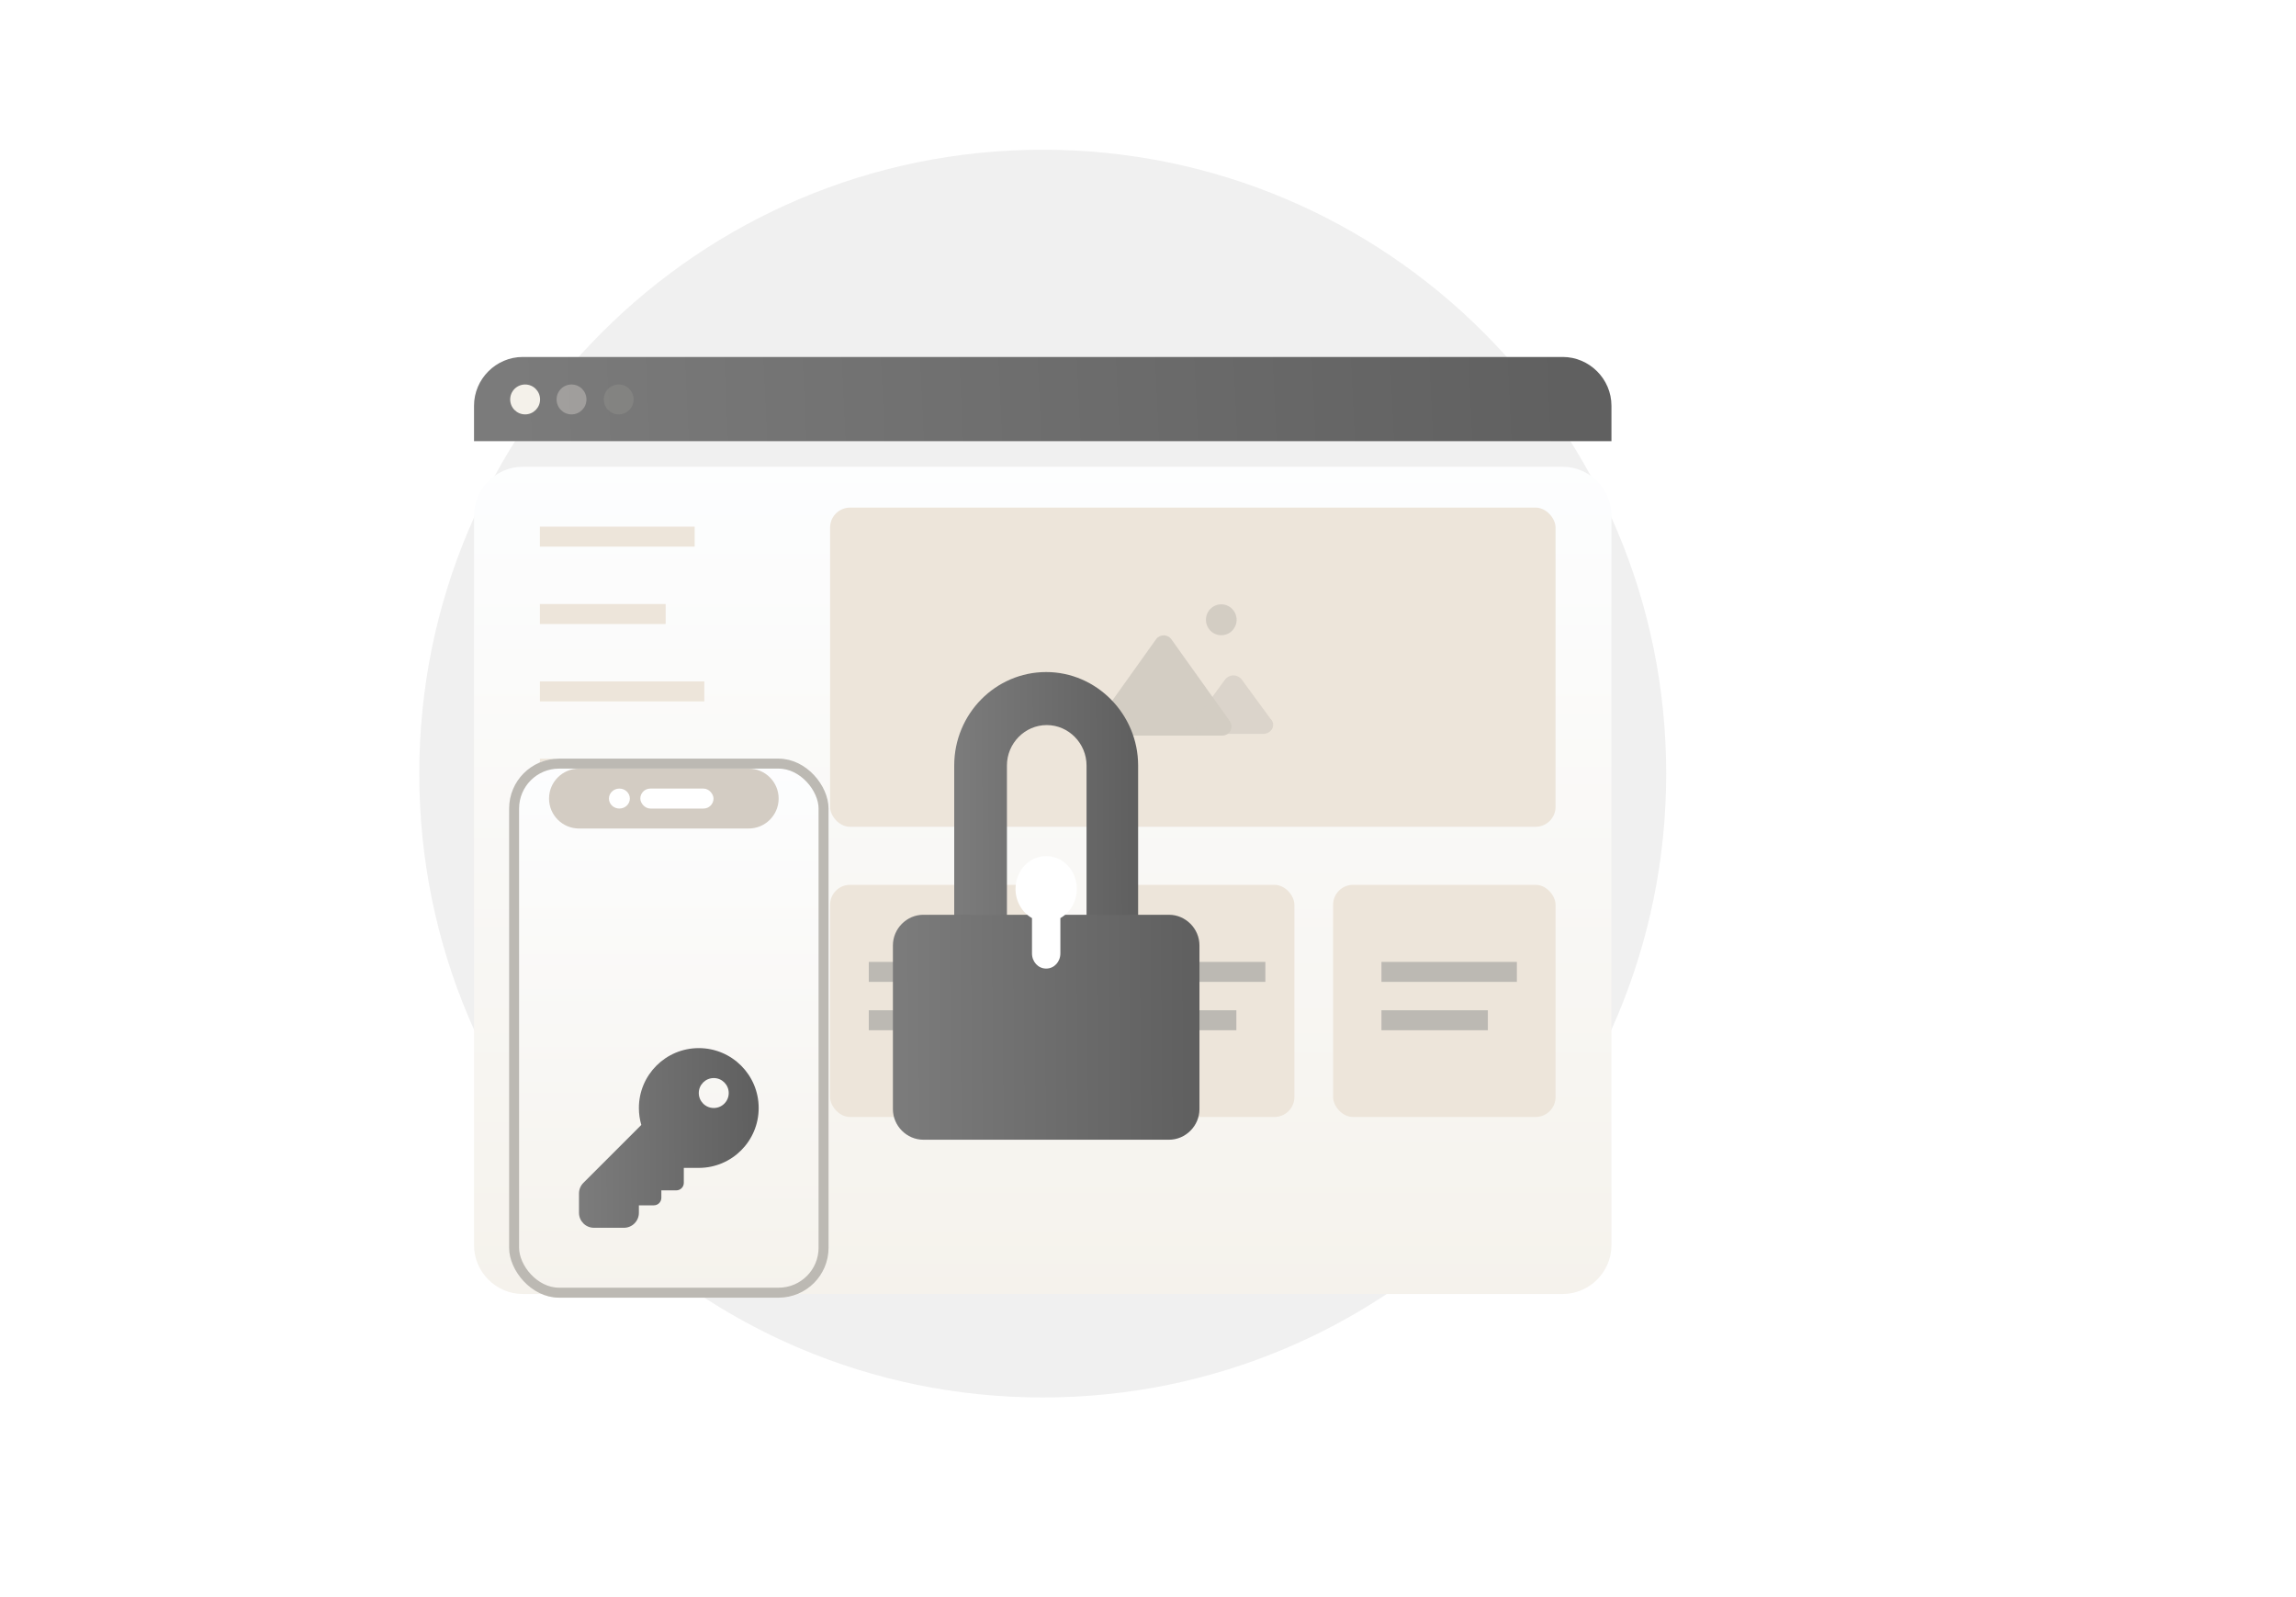 <svg width="230" height="160" viewBox="0 0 230 160" fill="none" xmlns="http://www.w3.org/2000/svg">
<path d="M104.455 140C138.948 140 166.91 112.018 166.91 77.5C166.91 42.982 138.948 15 104.455 15C69.962 15 42 42.982 42 77.5C42 112.018 69.962 140 104.455 140Z" fill="#F0F0F0"/>
<g filter="url(#filter0_d_6030_1302)">
<path d="M161.426 40.647V113.746C161.426 116.425 159.22 118.632 156.543 118.632H52.368C49.691 118.632 47.485 116.425 47.485 113.746V40.647C47.485 37.967 49.691 35.761 52.368 35.761H156.543C159.22 35.761 161.426 37.967 161.426 40.647Z" fill="url(#paint0_linear_6030_1302)"/>
</g>
<rect x="83.153" y="50.853" width="72.674" height="31.977" rx="2" fill="#EDE5DA"/>
<g opacity="0.3">
<path d="M122.341 63.639C123.189 63.639 123.877 62.946 123.877 62.091C123.877 61.236 123.189 60.543 122.341 60.543C121.492 60.543 120.805 61.236 120.805 62.091C120.805 62.946 121.492 63.639 122.341 63.639Z" fill="#96938E"/>
<path d="M122.431 73.691H110.713C109.957 73.691 109.516 72.807 109.957 72.238L115.816 64.027C116.194 63.521 116.95 63.521 117.328 64.027L123.187 72.238C123.628 72.87 123.187 73.691 122.431 73.691Z" fill="#96938E"/>
<path opacity="0.7" d="M126.511 73.523H120.744C119.868 73.523 119.43 72.605 119.868 71.97L122.715 68.085C123.153 67.52 123.956 67.52 124.394 68.085L127.241 71.97C127.898 72.605 127.387 73.523 126.511 73.523Z" fill="#96938E"/>
</g>
<rect x="83.153" y="88.643" width="22.287" height="23.256" rx="2" fill="#EDE5DA"/>
<rect x="109.316" y="88.643" width="20.349" height="23.256" rx="2" fill="#EDE5DA"/>
<rect x="133.541" y="88.643" width="22.287" height="23.256" rx="2" fill="#EDE5DA"/>
<path d="M54.084 53.76H69.588" stroke="#EDE5DA" stroke-width="2" stroke-miterlimit="10"/>
<path d="M54.084 61.512H66.681" stroke="#EDE5DA" stroke-width="2" stroke-miterlimit="10"/>
<path d="M87.029 97.364H100.595" stroke="#BCB9B3" stroke-width="2" stroke-miterlimit="10"/>
<path d="M113.192 97.364H126.758" stroke="#BCB9B3" stroke-width="2" stroke-miterlimit="10"/>
<path d="M138.386 97.364H151.952" stroke="#BCB9B3" stroke-width="2" stroke-miterlimit="10"/>
<path d="M87.029 102.209H97.688" stroke="#BCB9B3" stroke-width="2" stroke-miterlimit="10"/>
<path d="M113.192 102.209H123.851" stroke="#BCB9B3" stroke-width="2" stroke-miterlimit="10"/>
<path d="M138.386 102.209H149.045" stroke="#BCB9B3" stroke-width="2" stroke-miterlimit="10"/>
<path d="M54.084 69.264H70.557" stroke="#EDE5DA" stroke-width="2" stroke-miterlimit="10"/>
<path d="M54.084 77.016H60.867" stroke="#EDE5DA" stroke-width="2" stroke-miterlimit="10"/>
<path d="M54.084 84.767H67.65" stroke="#EDE5DA" stroke-width="2" stroke-miterlimit="10"/>
<path d="M54.084 92.519H62.805" stroke="#EDE5DA" stroke-width="2" stroke-miterlimit="10"/>
<path d="M161.426 40.647V44.194H47.485V40.647C47.485 37.967 49.691 35.761 52.368 35.761H156.543C159.22 35.761 161.426 37.967 161.426 40.647Z" fill="url(#paint1_linear_6030_1302)"/>
<path d="M52.605 41.514C53.431 41.514 54.101 40.844 54.101 40.017C54.101 39.19 53.431 38.519 52.605 38.519C51.778 38.519 51.108 39.19 51.108 40.017C51.108 40.844 51.778 41.514 52.605 41.514Z" fill="#F4F1EA"/>
<path opacity="0.6" d="M57.251 41.514C58.078 41.514 58.748 40.844 58.748 40.017C58.748 39.19 58.078 38.519 57.251 38.519C56.425 38.519 55.755 39.19 55.755 40.017C55.755 40.844 56.425 41.514 57.251 41.514Z" fill="#BAB7B4"/>
<path opacity="0.4" d="M61.977 41.514C62.803 41.514 63.473 40.844 63.473 40.017C63.473 39.19 62.803 38.519 61.977 38.519C61.15 38.519 60.48 39.19 60.48 40.017C60.48 40.844 61.15 41.514 61.977 41.514Z" fill="#949390"/>
<path d="M111.484 98.056H98.228C96.767 98.056 95.588 96.857 95.588 95.372V76.693C95.588 71.495 99.744 67.326 104.8 67.326C109.855 67.326 114.011 71.552 114.011 76.693V95.429C114.067 96.857 112.888 98.056 111.484 98.056ZM100.868 92.744H108.844V76.693C108.844 74.466 107.046 72.638 104.856 72.638C102.665 72.638 100.868 74.466 100.868 76.693V92.744Z" fill="url(#paint2_linear_6030_1302)"/>
<g filter="url(#filter1_d_6030_1302)">
<path d="M117.101 103.178H92.5C90.829 103.178 89.446 101.788 89.446 100.108V83.713C89.446 82.033 90.829 80.642 92.5 80.642H117.101C118.772 80.642 120.155 82.033 120.155 83.713V100.108C120.155 101.788 118.772 103.178 117.101 103.178Z" fill="url(#paint3_linear_6030_1302)"/>
</g>
<path d="M107.871 89.053C107.871 90.332 107.189 91.428 106.222 91.977V95.509C106.222 96.362 105.597 97.032 104.8 97.032C104.004 97.032 103.379 96.362 103.379 95.509V91.977C102.412 91.428 101.729 90.332 101.729 89.053C101.729 87.226 103.094 85.764 104.8 85.764C106.506 85.764 107.871 87.226 107.871 89.053Z" fill="white"/>
<g filter="url(#filter2_d_6030_1302)">
<rect x="51" y="74" width="32" height="54" rx="5" fill="url(#paint4_linear_6030_1302)"/>
<rect x="51.5" y="74.5" width="31" height="53" rx="4.5" stroke="#BCB9B3"/>
</g>
<g filter="url(#filter3_d_6030_1302)">
<path d="M66.25 108.25V109C66.25 109.414 65.914 109.75 65.5 109.75H64V110.5C64 111.328 63.328 112 62.5 112H59.5C58.672 112 58 111.328 58 110.5V108.561C58 108.163 58.158 107.781 58.439 107.5L64.243 101.696C64.085 101.158 64 100.588 64 100C64 96.686 66.686 94 70 94C73.314 94 76 96.686 76 100C76 103.314 73.314 106 70 106H68.5V107.5C68.5 107.914 68.164 108.25 67.75 108.25H66.25ZM71.5 100C72.328 100 73 99.328 73 98.5C73 97.672 72.328 97 71.5 97C70.672 97 70 97.672 70 98.5C70 99.328 70.672 100 71.5 100Z" fill="url(#paint5_linear_6030_1302)"/>
</g>
<path d="M55 80C55 78.343 56.343 77 58 77H75C76.657 77 78 78.343 78 80C78 81.657 76.657 83 75 83H58C56.343 83 55 81.657 55 80Z" fill="#D3CCC3"/>
<ellipse cx="62.048" cy="80" rx="1.048" ry="1" fill="white"/>
<rect x="64.143" y="79" width="7.333" height="2" rx="1" fill="white"/>
<defs>
<filter id="filter0_d_6030_1302" x="25.485" y="24.761" width="157.94" height="126.871" filterUnits="userSpaceOnUse" color-interpolation-filters="sRGB">
<feFlood flood-opacity="0" result="BackgroundImageFix"/>
<feColorMatrix in="SourceAlpha" type="matrix" values="0 0 0 0 0 0 0 0 0 0 0 0 0 0 0 0 0 0 127 0" result="hardAlpha"/>
<feOffset dy="11"/>
<feGaussianBlur stdDeviation="11"/>
<feColorMatrix type="matrix" values="0 0 0 0 0.576 0 0 0 0 0.502 0 0 0 0 0.396 0 0 0 0.37 0"/>
<feBlend mode="normal" in2="BackgroundImageFix" result="effect1_dropShadow_6030_1302"/>
<feBlend mode="normal" in="SourceGraphic" in2="effect1_dropShadow_6030_1302" result="shape"/>
</filter>
<filter id="filter1_d_6030_1302" x="67.446" y="69.642" width="74.709" height="66.536" filterUnits="userSpaceOnUse" color-interpolation-filters="sRGB">
<feFlood flood-opacity="0" result="BackgroundImageFix"/>
<feColorMatrix in="SourceAlpha" type="matrix" values="0 0 0 0 0 0 0 0 0 0 0 0 0 0 0 0 0 0 127 0" result="hardAlpha"/>
<feOffset dy="11"/>
<feGaussianBlur stdDeviation="11"/>
<feColorMatrix type="matrix" values="0 0 0 0 0.483 0 0 0 0 0.483 0 0 0 0 0.483 0 0 0 0.27 0"/>
<feBlend mode="normal" in2="BackgroundImageFix" result="effect1_dropShadow_6030_1302"/>
<feBlend mode="normal" in="SourceGraphic" in2="effect1_dropShadow_6030_1302" result="shape"/>
</filter>
<filter id="filter2_d_6030_1302" x="29" y="54" width="76" height="98" filterUnits="userSpaceOnUse" color-interpolation-filters="sRGB">
<feFlood flood-opacity="0" result="BackgroundImageFix"/>
<feColorMatrix in="SourceAlpha" type="matrix" values="0 0 0 0 0 0 0 0 0 0 0 0 0 0 0 0 0 0 127 0" result="hardAlpha"/>
<feOffset dy="2"/>
<feGaussianBlur stdDeviation="11"/>
<feColorMatrix type="matrix" values="0 0 0 0 0.576 0 0 0 0 0.502 0 0 0 0 0.396 0 0 0 0.37 0"/>
<feBlend mode="normal" in2="BackgroundImageFix" result="effect1_dropShadow_6030_1302"/>
<feBlend mode="normal" in="SourceGraphic" in2="effect1_dropShadow_6030_1302" result="shape"/>
</filter>
<filter id="filter3_d_6030_1302" x="36" y="83" width="62" height="62" filterUnits="userSpaceOnUse" color-interpolation-filters="sRGB">
<feFlood flood-opacity="0" result="BackgroundImageFix"/>
<feColorMatrix in="SourceAlpha" type="matrix" values="0 0 0 0 0 0 0 0 0 0 0 0 0 0 0 0 0 0 127 0" result="hardAlpha"/>
<feOffset dy="11"/>
<feGaussianBlur stdDeviation="11"/>
<feColorMatrix type="matrix" values="0 0 0 0 0.483 0 0 0 0 0.483 0 0 0 0 0.483 0 0 0 0.27 0"/>
<feBlend mode="normal" in2="BackgroundImageFix" result="effect1_dropShadow_6030_1302"/>
<feBlend mode="normal" in="SourceGraphic" in2="effect1_dropShadow_6030_1302" result="shape"/>
</filter>
<linearGradient id="paint0_linear_6030_1302" x1="104.418" y1="33.844" x2="104.418" y2="119.525" gradientUnits="userSpaceOnUse">
<stop stop-color="#FDFEFF"/>
<stop offset="0.996" stop-color="#F5F2EC"/>
</linearGradient>
<linearGradient id="paint1_linear_6030_1302" x1="156.906" y1="35.761" x2="51.192" y2="40.733" gradientUnits="userSpaceOnUse">
<stop stop-color="#606060"/>
<stop offset="1" stop-color="#7B7B7B"/>
</linearGradient>
<linearGradient id="paint2_linear_6030_1302" x1="113.282" y1="67.326" x2="96.15" y2="67.361" gradientUnits="userSpaceOnUse">
<stop stop-color="#606060"/>
<stop offset="1" stop-color="#7B7B7B"/>
</linearGradient>
<linearGradient id="paint3_linear_6030_1302" x1="118.937" y1="80.642" x2="90.383" y2="80.778" gradientUnits="userSpaceOnUse">
<stop stop-color="#606060"/>
<stop offset="1" stop-color="#7B7B7B"/>
</linearGradient>
<linearGradient id="paint4_linear_6030_1302" x1="66.99" y1="72.751" x2="66.99" y2="128.582" gradientUnits="userSpaceOnUse">
<stop stop-color="#FDFEFF"/>
<stop offset="0.996" stop-color="#F5F2EC"/>
</linearGradient>
<linearGradient id="paint5_linear_6030_1302" x1="75.286" y1="94" x2="58.549" y2="94.058" gradientUnits="userSpaceOnUse">
<stop stop-color="#606060"/>
<stop offset="1" stop-color="#7B7B7B"/>
</linearGradient>
</defs>
</svg>
